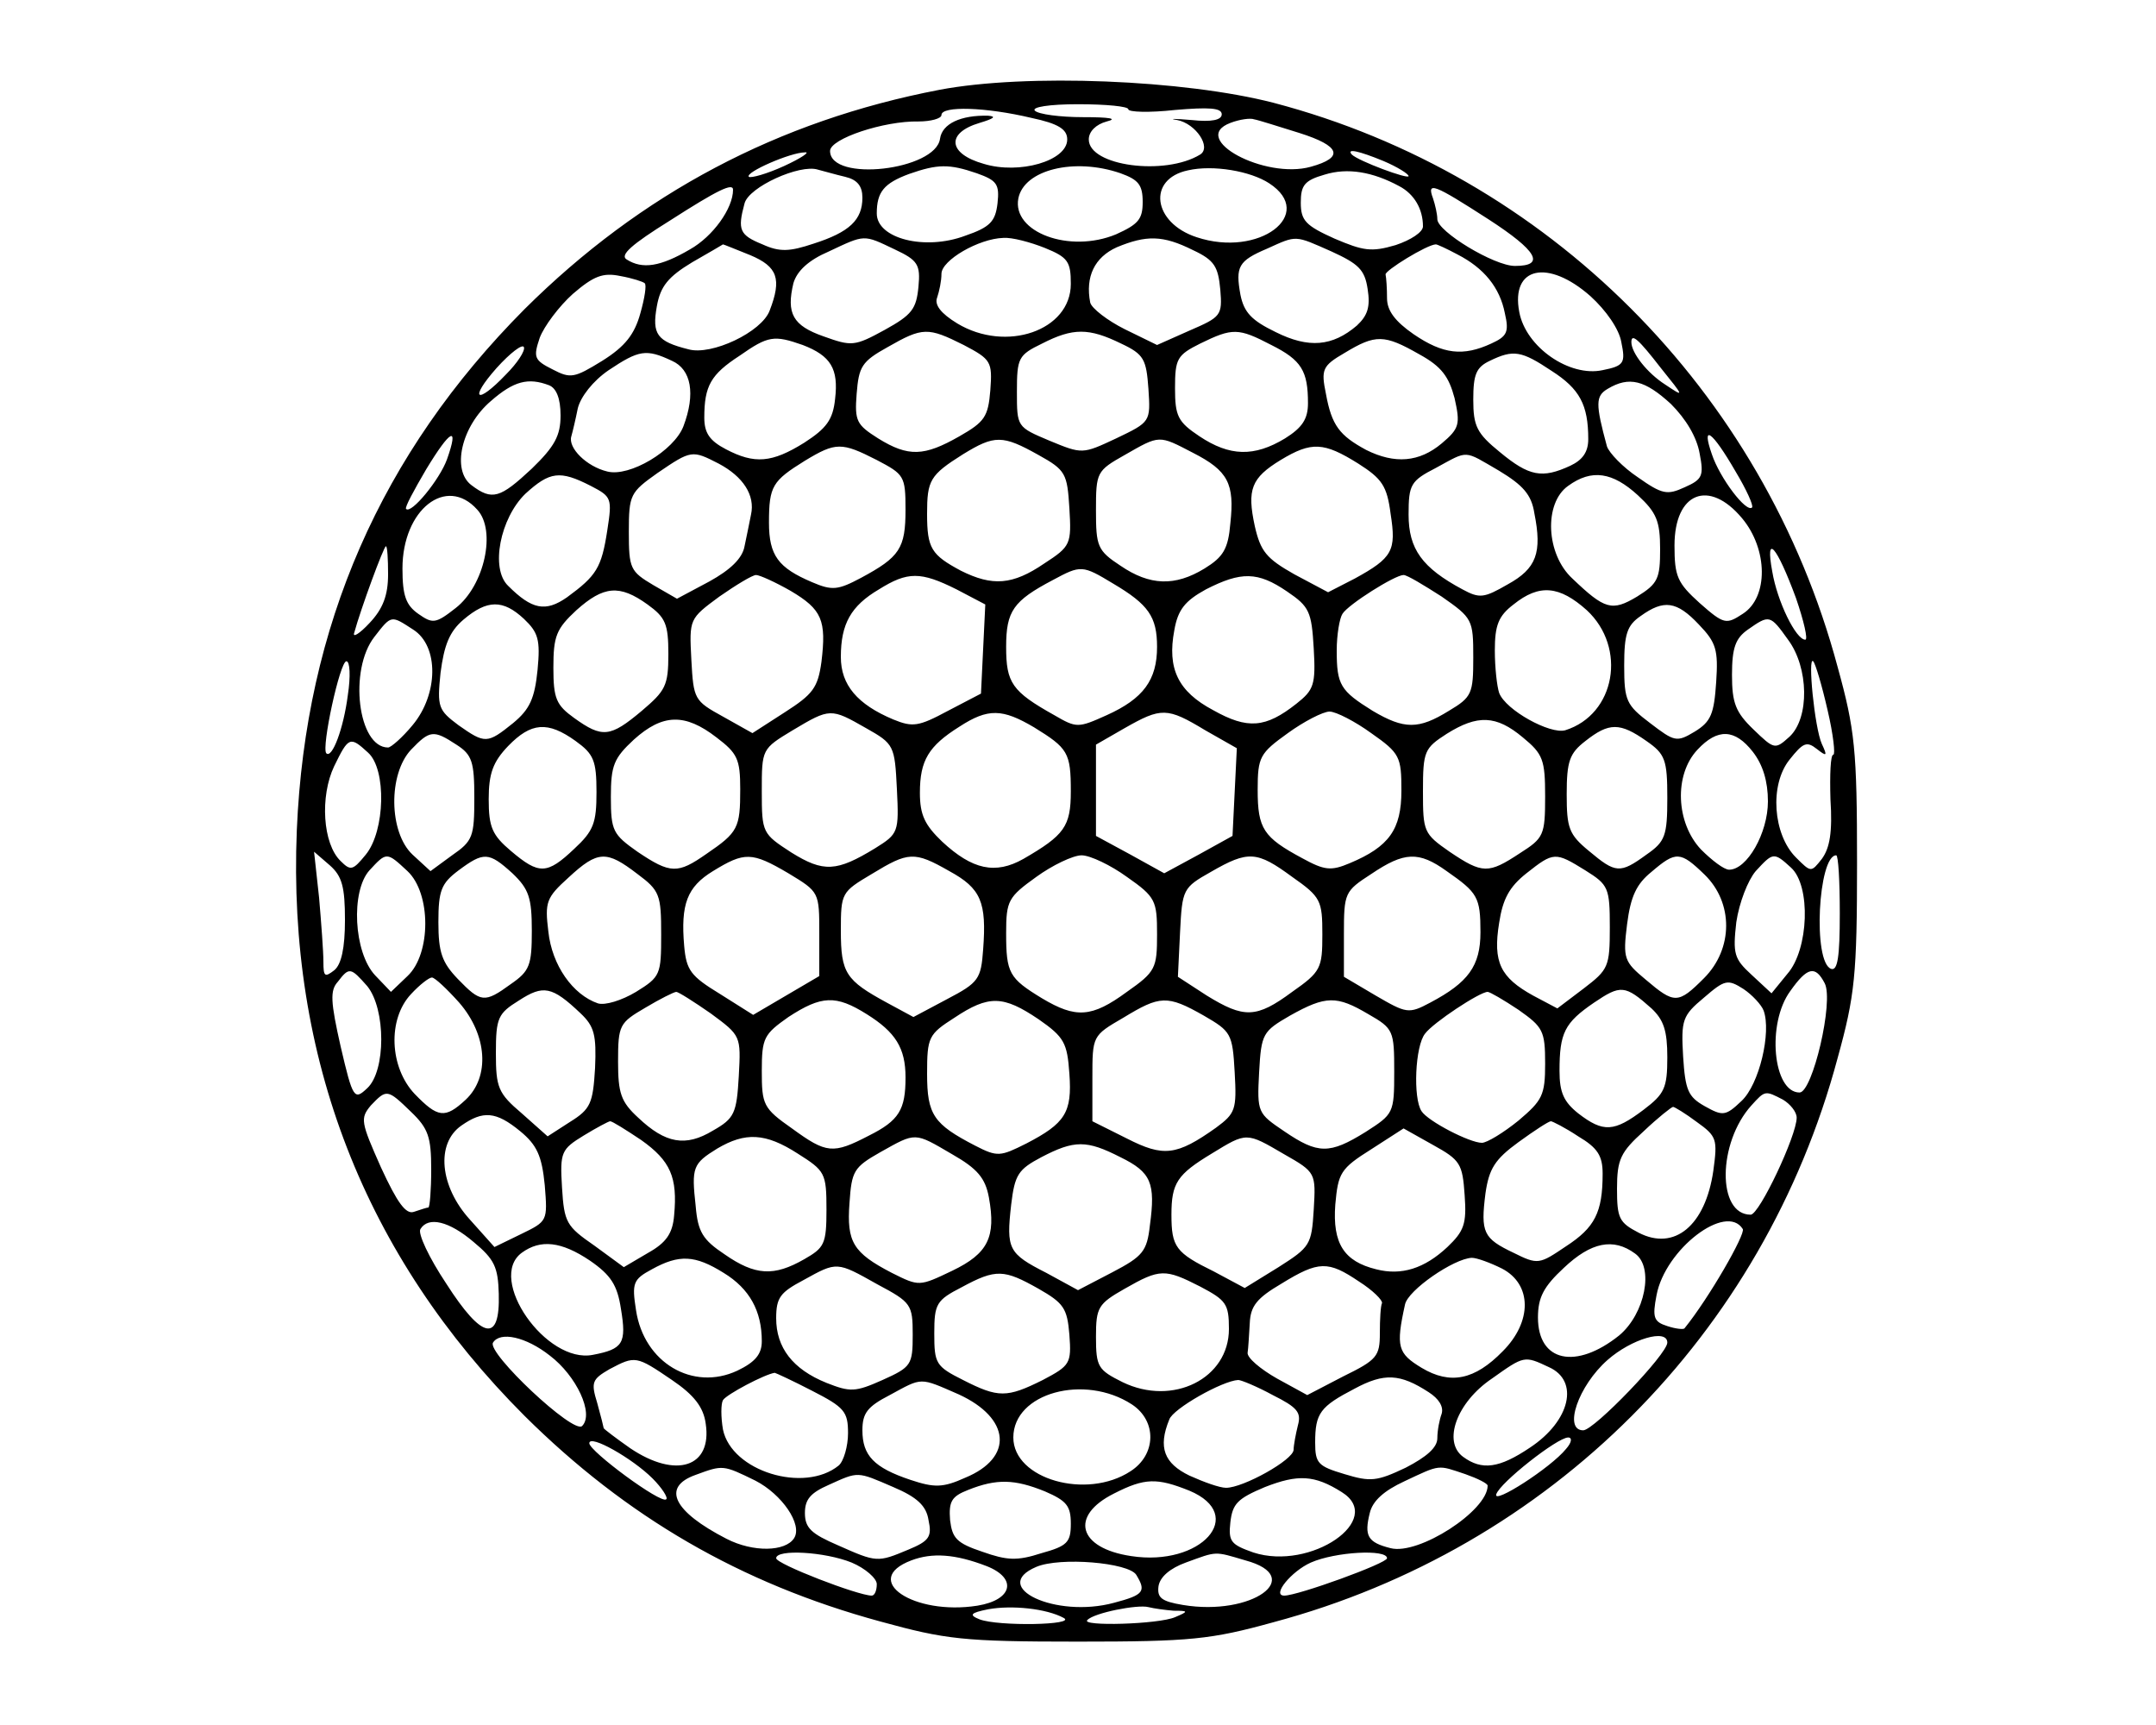 <?xml version="1.0" standalone="no"?>
<!DOCTYPE svg PUBLIC "-//W3C//DTD SVG 20010904//EN"
 "http://www.w3.org/TR/2001/REC-SVG-20010904/DTD/svg10.dtd">
<svg version="1.0" xmlns="http://www.w3.org/2000/svg"
 width="300pt" height="240pt" viewBox="0 0 300 240"
 preserveAspectRatio="xMidYMid meet">
<g transform="translate(0,240) scale(0.1,-0.1)"
fill="#000000" stroke="none">
<path d="M1307 2275 c-224 -43 -415 -144 -577 -305 -200 -201 -305 -441 -317
-725 -13 -316 94 -592 317 -815 141 -140 300 -233 495 -286 91 -25 115 -28
275 -28 157 0 185 3 272 27 385 103 682 400 785 785 24 87 27 115 27 272 0
157 -3 185 -27 272 -103 385 -404 685 -785 785 -124 32 -344 41 -465 18z m263
-27 c0 -4 29 -5 65 -1 47 4 65 3 65 -6 0 -8 -14 -11 -42 -8 -24 2 -33 2 -20 0
26 -5 48 -38 32 -48 -49 -30 -155 -16 -155 21 0 11 10 21 25 25 16 4 4 6 -33
6 -32 0 -62 4 -67 9 -5 5 20 9 60 9 39 0 70 -3 70 -7z m-135 -12 c38 -8 50
-16 50 -30 0 -30 -67 -49 -116 -34 -50 14 -53 43 -6 57 20 6 24 9 12 10 -38 1
-64 -11 -67 -32 -6 -44 -153 -61 -153 -17 0 17 75 42 123 41 17 0 32 4 32 9 0
13 62 11 125 -4z m373 -21 c57 -18 63 -34 16 -47 -64 -18 -170 39 -112 61 13
5 28 7 33 5 6 -1 34 -10 63 -19z m-717 -46 c-24 -11 -46 -17 -49 -15 -6 6 58
34 78 34 8 1 -5 -8 -29 -19z m834 7 c19 -8 35 -18 35 -21 0 -5 -70 21 -79 30
-8 9 10 5 44 -9z m-749 -22 c17 -4 24 -13 24 -29 0 -31 -18 -48 -68 -64 -33
-11 -47 -12 -71 -1 -32 13 -35 20 -25 57 6 23 77 55 102 47 8 -2 25 -7 38 -10z
m183 5 c28 -10 32 -15 29 -42 -3 -25 -10 -33 -45 -45 -56 -21 -123 -4 -123 31
0 30 10 42 45 55 40 14 56 14 94 1z m200 0 c25 -9 31 -16 31 -40 0 -24 -6 -31
-37 -45 -65 -27 -145 3 -136 50 8 40 78 57 142 35z m207 -14 c66 -43 -14 -104
-101 -75 -61 20 -69 81 -12 93 35 8 87 -1 113 -18z m181 -4 c21 -11 33 -32 33
-56 0 -8 -17 -19 -38 -26 -34 -10 -45 -8 -85 9 -40 18 -47 25 -47 50 0 24 5
31 33 39 32 10 67 4 104 -16z m-927 -5 c0 -26 -28 -65 -60 -83 -41 -24 -66
-28 -88 -14 -10 6 7 21 60 54 67 43 88 53 88 43z m1051 -41 c68 -44 80 -65 37
-65 -29 0 -108 48 -108 65 0 7 -3 20 -6 29 -9 24 1 20 77 -29z m-826 -42 c32
-15 36 -21 33 -52 -3 -31 -9 -39 -47 -60 -42 -23 -46 -23 -85 -9 -43 15 -52
32 -42 74 5 17 21 32 49 44 51 24 48 24 92 3z m209 2 c32 -13 36 -19 36 -50 0
-65 -90 -96 -158 -55 -23 14 -32 26 -28 36 3 9 6 23 6 33 0 19 52 49 86 50 12
1 38 -6 58 -14z m206 -3 c30 -14 35 -23 38 -55 3 -36 1 -38 -43 -57 l-45 -20
-45 22 c-24 12 -46 29 -48 37 -7 36 6 63 37 77 41 17 64 17 106 -4z m193 -2
c37 -17 46 -25 50 -52 4 -25 0 -37 -15 -51 -34 -29 -67 -32 -113 -9 -33 16
-44 27 -49 52 -7 39 -3 47 37 64 42 19 38 19 90 -4z m-809 -5 c38 -16 44 -33
27 -77 -11 -30 -81 -63 -113 -54 -44 11 -51 21 -44 60 5 28 16 41 49 61 23 13
43 25 43 25 1 0 18 -7 38 -15z m984 1 c37 -19 59 -46 66 -82 6 -26 3 -32 -19
-42 -39 -18 -67 -15 -108 13 -26 18 -37 33 -37 50 0 14 -1 28 -2 33 -2 5 58
42 70 42 2 0 15 -6 30 -14z m-1131 -40 c3 -2 0 -21 -6 -42 -8 -29 -21 -46 -53
-66 -39 -24 -44 -25 -69 -12 -26 13 -27 17 -18 44 6 16 27 44 46 61 29 25 42
30 66 25 17 -3 32 -8 34 -10z m1316 -18 c22 -20 40 -46 43 -64 6 -29 4 -33
-26 -39 -46 -10 -107 32 -116 81 -12 63 40 74 99 22z m-872 -68 c38 -20 40
-23 37 -63 -3 -37 -8 -44 -43 -64 -49 -28 -71 -29 -113 -3 -30 19 -33 24 -30
62 3 38 7 45 43 65 49 28 56 28 106 3z m219 2 c32 -15 35 -22 38 -63 3 -46 3
-46 -45 -69 -47 -22 -47 -22 -93 -3 -45 19 -45 19 -45 68 0 47 2 51 35 67 43
22 65 22 110 0z m209 -2 c42 -21 51 -36 51 -81 0 -22 -8 -34 -32 -49 -43 -26
-77 -25 -119 3 -30 20 -34 28 -34 67 0 41 3 46 35 62 45 22 53 22 99 -2z
m-1065 -41 c-41 -43 -52 -35 -13 9 19 21 36 34 38 29 2 -5 -9 -22 -25 -38z
m413 41 c39 -15 50 -33 45 -75 -3 -29 -12 -41 -43 -61 -45 -28 -69 -30 -109
-9 -23 12 -30 23 -30 44 0 44 9 60 49 86 40 28 48 29 88 15z m858 -13 c31 -17
41 -31 49 -61 8 -36 7 -42 -18 -63 -31 -26 -65 -29 -105 -9 -37 20 -48 34 -56
78 -7 34 -5 39 26 57 43 26 55 26 104 -2z m336 -19 c33 -41 33 -41 6 -23 -25
16 -47 44 -47 59 0 13 10 4 41 -36z m-1376 10 c27 -12 33 -46 16 -91 -13 -34
-75 -71 -106 -63 -29 7 -55 33 -50 49 2 7 6 24 9 39 4 16 21 38 43 53 42 28
52 30 88 13z m1224 -14 c39 -25 51 -47 51 -95 0 -18 -8 -29 -25 -37 -39 -18
-57 -15 -98 19 -32 26 -37 36 -37 73 0 35 4 45 23 54 33 16 44 14 86 -14z
m-1395 -20 c10 -4 16 -18 16 -42 0 -28 -8 -43 -40 -74 -44 -41 -55 -45 -84
-23 -28 21 -14 82 27 117 32 28 52 33 81 22z m1561 -26 c21 -21 36 -46 40 -69
6 -31 4 -36 -21 -47 -24 -11 -31 -10 -65 14 -21 14 -40 34 -43 43 -16 59 -16
70 1 80 30 18 52 12 88 -21z m-1703 -77 c-10 -28 -50 -77 -57 -69 -2 2 11 26
28 55 34 56 46 62 29 14z m1793 -17 c15 -25 25 -47 23 -50 -8 -8 -45 41 -56
74 -15 43 0 33 33 -24z m-970 23 c38 -21 40 -26 43 -74 3 -50 2 -53 -35 -77
-44 -30 -72 -32 -116 -10 -41 22 -47 31 -47 79 0 47 4 54 50 83 44 27 55 27
105 -1z m215 3 c49 -25 58 -43 52 -98 -3 -36 -10 -47 -36 -63 -41 -25 -76 -24
-117 4 -32 21 -34 27 -34 77 0 53 1 55 40 77 49 28 47 28 95 3z m-440 -10 c38
-20 40 -22 40 -69 0 -54 -8 -66 -62 -95 -32 -17 -40 -18 -68 -6 -47 20 -60 37
-60 83 0 51 5 58 50 86 43 26 51 26 100 1z m670 -5 c33 -21 40 -31 45 -70 8
-51 3 -61 -50 -90 l-37 -19 -47 25 c-39 22 -47 32 -55 67 -11 51 -5 67 36 92
43 26 60 25 108 -5z m-890 0 c34 -18 51 -44 45 -71 -2 -10 -6 -30 -9 -44 -3
-17 -20 -33 -49 -49 l-45 -24 -33 19 c-32 19 -34 23 -34 74 0 52 2 55 40 82
47 32 48 32 85 13z m1086 -10 c33 -20 45 -33 49 -59 11 -55 3 -77 -37 -99 -33
-19 -39 -20 -63 -7 -56 30 -75 56 -75 104 0 42 3 47 38 65 46 25 38 25 88 -4z
m-1264 -21 c29 -15 30 -17 23 -62 -8 -52 -15 -63 -56 -93 -30 -21 -49 -17 -82
16 -25 24 -11 94 24 128 34 31 48 33 91 11z m1457 -13 c26 -24 31 -36 31 -75
0 -41 -3 -48 -32 -66 -35 -21 -45 -18 -90 25 -37 34 -40 105 -6 129 33 24 62
19 97 -13z m-1615 -20 c27 -29 10 -106 -30 -137 -28 -22 -32 -22 -52 -8 -17
12 -22 25 -22 63 0 82 61 130 104 82z m1760 -12 c36 -43 37 -110 1 -133 -23
-15 -26 -15 -60 15 -31 28 -35 37 -35 80 0 74 48 93 94 38z m-1884 -78 c0 -29
-7 -48 -26 -68 -14 -15 -24 -21 -21 -13 9 33 41 120 44 120 2 0 3 -18 3 -39z
m1959 -33 c11 -32 17 -58 13 -58 -13 0 -39 53 -46 95 -10 54 6 36 33 -37z
m-950 20 c49 -29 61 -46 61 -88 0 -46 -19 -72 -70 -95 -40 -18 -42 -18 -73 0
-59 33 -67 45 -67 95 0 50 10 64 65 93 39 21 41 21 84 -5z m-449 -10 c44 -26
50 -41 43 -99 -5 -36 -12 -45 -51 -70 l-45 -29 -41 23 c-40 22 -41 24 -44 79
-3 57 -3 57 39 88 23 16 46 30 51 30 5 0 27 -10 48 -22z m231 2 l40 -21 -3
-62 -3 -62 -46 -24 c-41 -22 -49 -23 -76 -12 -50 21 -73 48 -73 87 0 46 14 71
53 94 40 25 58 25 108 0z m460 -3 c31 -21 34 -28 37 -79 3 -51 0 -58 -24 -77
-43 -34 -68 -36 -116 -9 -49 26 -64 58 -54 111 5 29 15 41 44 57 49 25 72 25
113 -3z m215 -7 c43 -30 44 -32 44 -85 0 -50 -2 -55 -34 -74 -42 -26 -62 -26
-106 0 -45 28 -50 36 -50 84 0 22 4 45 8 51 8 13 73 54 85 54 5 0 28 -14 53
-30z m-1105 -11 c25 -18 29 -27 29 -69 0 -44 -4 -51 -37 -79 -44 -37 -55 -38
-94 -10 -25 18 -29 27 -29 70 0 44 4 54 32 80 38 34 60 36 99 8z m1307 -8 c56
-52 40 -145 -30 -167 -21 -6 -83 28 -92 52 -3 9 -6 35 -6 59 0 35 5 48 26 64
36 29 64 26 102 -8z m-1479 -12 c20 -19 23 -29 19 -71 -4 -40 -11 -55 -34 -74
-36 -29 -39 -29 -76 -3 -28 21 -30 25 -25 73 5 38 12 57 32 74 33 28 55 28 84
1z m1635 -8 c24 -25 27 -35 24 -80 -3 -44 -7 -55 -30 -69 -25 -15 -28 -14 -62
12 -33 25 -36 31 -36 80 0 44 4 56 23 69 32 23 50 21 81 -12z m-1789 -7 c36
-23 35 -90 -1 -133 -14 -17 -30 -31 -34 -31 -42 0 -55 108 -19 154 24 31 23
30 54 10z m1913 -14 c29 -39 30 -109 2 -135 -20 -18 -21 -18 -50 10 -25 24
-30 37 -30 76 0 38 5 51 22 63 30 21 31 21 56 -14z m-2004 -77 c-6 -47 -22
-89 -30 -81 -7 8 19 128 28 128 5 0 6 -21 2 -47z m2059 -21 c8 -34 11 -62 8
-62 -4 0 -5 -28 -4 -62 3 -46 -1 -68 -12 -83 -15 -19 -15 -19 -36 2 -32 32
-37 101 -9 136 19 24 24 26 38 15 14 -11 15 -10 7 7 -10 22 -20 123 -12 115 3
-3 12 -33 20 -68z m-1338 -25 c39 -22 40 -24 43 -85 3 -60 2 -62 -30 -82 -54
-33 -72 -34 -117 -6 -40 26 -41 27 -41 85 0 59 0 59 43 85 52 31 53 31 102 3z
m234 1 c47 -29 51 -35 51 -89 0 -49 -9 -61 -66 -94 -39 -22 -71 -15 -113 24
-24 23 -31 37 -31 68 0 45 12 65 55 92 40 26 60 25 104 -1z m238 -4 l44 -25
-3 -61 -3 -61 -47 -26 -48 -26 -47 26 -48 26 0 64 0 63 40 23 c51 29 59 29
112 -3z m231 -4 c40 -28 42 -33 42 -80 0 -54 -17 -78 -72 -101 -26 -11 -35
-10 -66 7 -54 29 -62 41 -62 95 0 46 3 51 42 79 22 16 49 30 58 30 9 0 36 -14
58 -30z m-911 -6 c29 -22 33 -30 33 -72 0 -54 -3 -60 -47 -90 -40 -28 -50 -28
-96 3 -34 24 -37 29 -37 76 0 44 4 54 32 80 40 36 71 37 115 3z m1122 0 c28
-23 31 -31 31 -82 0 -54 -2 -58 -35 -79 -44 -29 -52 -29 -98 2 -36 25 -37 28
-37 84 0 56 2 60 33 80 43 27 69 26 106 -5z m-1318 -5 c25 -18 29 -27 29 -71
0 -43 -4 -54 -31 -79 -38 -36 -49 -36 -88 -3 -26 22 -31 33 -31 72 0 36 6 52
27 74 32 33 55 35 94 7z m1490 0 c26 -18 29 -26 29 -79 0 -53 -3 -61 -29 -79
-37 -27 -43 -26 -80 5 -28 23 -31 32 -31 79 0 46 4 57 26 74 33 26 48 26 85 0z
m-1656 -5 c22 -14 25 -24 25 -74 0 -54 -2 -60 -31 -80 l-30 -22 -25 23 c-33
31 -34 112 -2 146 26 27 31 28 63 7z m1804 -10 c14 -18 21 -41 21 -69 0 -44
-29 -95 -54 -95 -7 0 -24 13 -39 28 -35 37 -38 104 -5 139 28 30 52 29 77 -3z
m-1927 -1 c26 -23 24 -109 -3 -142 -18 -22 -21 -23 -35 -9 -25 24 -29 90 -9
132 20 41 22 42 47 19z m-32 -233 c0 -39 -5 -62 -15 -70 -13 -10 -15 -9 -15
12 0 14 -3 54 -6 89 l-7 64 22 -19 c17 -15 21 -30 21 -76z m87 68 c33 -31 33
-115 0 -146 l-23 -22 -22 23 c-30 32 -34 117 -8 146 24 26 24 26 53 -1z m146
-3 c23 -22 27 -34 27 -80 0 -48 -3 -56 -29 -74 -37 -27 -42 -26 -74 7 -22 23
-27 37 -27 79 0 44 4 54 28 72 35 26 42 26 75 -4z m174 -1 c31 -23 33 -29 33
-84 0 -56 -1 -59 -35 -80 -20 -12 -43 -19 -53 -16 -35 12 -64 53 -69 100 -5
41 -3 47 28 75 41 38 53 38 96 5z m210 1 c43 -26 43 -26 43 -84 l0 -59 -46
-27 -46 -27 -46 29 c-41 25 -47 33 -50 67 -5 58 4 82 40 104 44 27 54 27 105
-3z m224 3 c44 -24 52 -43 47 -109 -3 -41 -6 -46 -50 -69 l-47 -25 -37 20
c-57 31 -64 41 -64 100 0 53 1 54 43 79 51 31 59 32 108 4z m247 -8 c40 -28
42 -33 42 -80 0 -47 -2 -52 -42 -80 -49 -36 -71 -37 -118 -9 -46 28 -50 35
-50 91 0 45 3 50 42 78 22 16 51 30 63 30 12 0 41 -14 63 -30z m230 0 c40 -28
42 -33 42 -80 0 -47 -2 -52 -42 -80 -50 -37 -67 -37 -119 -5 l-40 26 3 62 c3
60 4 62 43 84 52 30 64 29 113 -7z m215 8 c43 -30 47 -36 47 -85 0 -47 -17
-70 -70 -98 -30 -16 -33 -15 -76 10 l-44 26 0 59 c0 58 1 60 38 84 46 31 66
32 105 4z m193 1 c32 -20 34 -24 34 -79 0 -55 -2 -59 -36 -85 l-37 -28 -34 18
c-45 25 -56 46 -47 101 5 33 14 50 38 69 38 30 40 30 82 4z m166 -6 c40 -39
40 -103 -1 -144 -36 -36 -41 -36 -81 -2 -30 25 -32 29 -26 77 5 39 13 56 34
73 34 29 40 29 74 -4z m120 10 c28 -25 25 -114 -5 -148 l-22 -27 -28 26 c-24
22 -26 29 -21 73 4 27 16 58 27 71 24 26 25 27 49 5z m68 -64 c0 -60 -3 -80
-12 -77 -26 9 -18 158 7 158 3 0 5 -36 5 -81z m-2049 -101 c26 -32 26 -118 0
-142 -18 -17 -20 -15 -37 58 -14 62 -15 78 -4 90 16 21 18 20 41 -6z m2028 4
c13 -25 -17 -152 -35 -152 -37 0 -46 96 -13 141 24 34 35 36 48 11z m-1900
-27 c39 -45 43 -103 9 -135 -29 -27 -39 -25 -71 8 -35 37 -38 104 -5 139 12
13 25 23 29 23 4 0 21 -16 38 -35z m1815 -11 c11 -30 -6 -103 -31 -126 -22
-21 -26 -21 -51 -7 -23 13 -27 22 -30 69 -3 51 -1 57 29 82 29 25 33 26 55 12
12 -8 25 -22 28 -30z m-1646 -4 c19 -18 22 -30 20 -76 -3 -49 -6 -57 -35 -75
l-31 -20 -36 32 c-33 28 -36 36 -36 84 0 49 3 55 32 73 34 22 46 20 86 -18z
m1490 7 c17 -16 22 -31 22 -68 0 -43 -4 -51 -33 -73 -41 -31 -56 -32 -91 -5
-20 16 -26 29 -26 59 0 53 7 67 48 95 37 25 43 25 80 -8z m-1309 -7 c42 -31
42 -31 39 -87 -3 -52 -6 -59 -36 -76 -38 -23 -66 -18 -104 18 -24 22 -28 34
-28 78 0 51 2 54 38 75 20 12 40 22 43 22 3 0 25 -14 48 -30z m1124 5 c34 -24
37 -29 37 -75 0 -44 -4 -51 -37 -79 -21 -17 -44 -31 -51 -31 -17 0 -75 30 -84
44 -12 18 -9 91 5 108 11 15 76 58 87 58 3 0 22 -11 43 -25z m-907 -6 c40 -25
54 -47 54 -88 0 -45 -9 -60 -51 -81 -50 -26 -59 -25 -107 10 -40 28 -42 33
-42 80 0 46 3 51 37 75 46 30 66 31 109 4z m239 -7 c36 -25 40 -33 43 -76 4
-54 -6 -69 -60 -97 -36 -18 -40 -19 -71 -3 -58 30 -67 43 -67 100 0 51 2 55
38 78 48 32 68 31 117 -2z m230 5 c38 -22 40 -25 43 -79 3 -52 1 -57 -26 -77
-55 -39 -73 -41 -124 -15 l-48 24 0 60 c0 59 0 59 43 84 51 31 61 32 112 3z
m229 2 c35 -20 36 -23 36 -80 0 -58 -1 -59 -40 -84 -50 -31 -66 -31 -113 1
-37 25 -38 26 -35 82 3 54 5 57 43 79 50 28 65 28 109 2z m-1332 -136 c24 -23
28 -35 28 -80 0 -29 -2 -53 -4 -53 -2 0 -11 -3 -20 -6 -11 -4 -23 12 -46 62
-28 63 -29 68 -14 86 22 23 23 23 56 -9z m1909 17 c10 -6 19 -17 19 -25 0 -25
-52 -135 -64 -135 -47 0 -46 100 1 152 19 21 19 21 44 8z m-120 -31 c28 -20
29 -24 23 -68 -11 -76 -54 -112 -104 -86 -27 14 -30 20 -30 61 0 41 5 51 37
80 20 19 39 34 41 34 2 0 17 -9 33 -21z m-1637 -13 c23 -19 30 -34 34 -75 4
-50 4 -50 -33 -68 l-37 -18 -34 38 c-42 46 -48 106 -12 131 30 21 48 20 82 -8z
m168 -12 c41 -29 51 -52 46 -105 -2 -25 -11 -38 -36 -52 l-34 -20 -41 30 c-39
27 -42 32 -45 81 -3 49 -1 53 30 72 18 11 35 20 37 20 3 0 22 -12 43 -26z
m1304 5 c27 -16 34 -27 34 -52 0 -54 -11 -75 -51 -101 -37 -25 -39 -26 -73 -9
-42 20 -46 28 -39 83 5 34 13 47 46 71 22 16 42 29 45 29 2 0 20 -9 38 -21z
m-158 -82 c3 -40 -1 -50 -24 -72 -32 -30 -64 -40 -99 -31 -45 11 -61 36 -57
90 4 44 7 50 50 77 l45 29 41 -23 c38 -21 41 -26 44 -70z m-928 58 c38 -24 40
-27 40 -78 0 -48 -3 -53 -31 -69 -42 -24 -68 -23 -111 7 -30 20 -37 31 -40 67
-6 54 -4 59 30 80 39 23 67 22 112 -7z m215 -1 c35 -20 46 -33 51 -60 10 -55
-1 -78 -51 -102 -46 -22 -46 -22 -84 -3 -54 28 -63 43 -59 97 3 45 6 50 43 71
50 28 47 28 100 -3z m462 0 c44 -25 44 -26 41 -77 -3 -49 -5 -52 -49 -80 l-47
-29 -43 23 c-53 26 -59 34 -59 79 0 44 8 56 56 85 49 30 48 30 101 -1z m-228
-4 c43 -21 49 -36 41 -95 -4 -36 -10 -43 -52 -65 l-48 -25 -44 24 c-53 27 -56
33 -49 95 5 42 10 49 42 66 46 24 63 24 110 0z m-900 -118 c29 -24 34 -35 35
-72 2 -69 -23 -64 -73 14 -24 36 -40 70 -36 76 11 18 40 11 74 -18z m1766 18
c4 -7 -47 -96 -81 -138 -1 -2 -12 -1 -24 3 -19 6 -21 12 -15 43 12 64 97 129
120 92z m-1604 -44 c29 -20 38 -34 43 -67 8 -48 3 -56 -39 -64 -65 -13 -148
106 -99 142 26 19 55 16 95 -11z m1454 10 c27 -19 14 -84 -22 -114 -60 -48
-113 -37 -113 25 0 28 8 43 36 69 38 36 69 42 99 20z m-1268 -27 c36 -22 53
-53 53 -95 0 -18 -9 -29 -34 -41 -62 -29 -130 11 -141 84 -6 38 -4 43 22 57
38 21 60 20 100 -5z m1083 6 c42 -22 42 -74 1 -115 -39 -40 -73 -47 -113 -23
-33 20 -36 29 -23 88 4 20 68 64 93 65 7 0 26 -7 42 -15z m-869 -22 c47 -25
49 -28 49 -70 0 -42 -2 -45 -42 -63 -38 -17 -45 -17 -78 -4 -47 19 -70 49 -70
90 0 29 6 36 38 53 47 26 46 26 103 -6z m670 4 c19 -12 33 -26 32 -30 -2 -4
-3 -23 -3 -42 0 -32 -4 -37 -51 -60 l-50 -26 -42 23 c-23 13 -42 29 -41 36 1
6 2 25 3 41 1 24 10 35 44 55 52 32 65 32 108 3z m-446 -10 c35 -20 40 -27 43
-64 3 -40 1 -43 -37 -63 -50 -25 -62 -25 -111 0 -38 19 -40 23 -40 65 0 41 3
46 38 64 48 26 59 25 107 -2z m225 3 c36 -19 40 -24 40 -59 0 -69 -78 -108
-148 -74 -34 17 -37 21 -37 63 0 41 3 46 40 67 49 28 56 28 105 3z m-905 -96
c37 -28 62 -81 45 -98 -12 -12 -133 102 -124 116 10 16 46 8 79 -18z m1555 18
c0 -16 -102 -122 -117 -122 -28 0 -7 62 34 98 33 29 83 44 83 24z m-1385 -52
c31 -21 44 -38 47 -61 9 -60 -41 -77 -105 -34 -20 14 -37 27 -37 28 0 1 -4 17
-9 35 -9 29 -7 33 17 47 36 19 37 19 87 -15z m1220 18 c43 -19 30 -75 -26
-112 -43 -29 -67 -32 -93 -13 -29 21 -9 76 40 109 45 32 45 32 79 16z m-1025
-33 c45 -23 50 -29 50 -59 0 -18 -6 -39 -13 -45 -48 -39 -149 -8 -161 50 -3
17 -3 36 0 41 5 8 58 36 72 38 1 0 25 -11 52 -25z m858 -2 c14 -9 21 -20 18
-30 -3 -8 -6 -23 -6 -34 0 -13 -15 -26 -44 -41 -40 -19 -49 -20 -85 -9 -37 11
-41 15 -41 44 0 41 7 50 55 75 41 22 63 21 103 -5z m-654 -3 c72 -33 77 -88 9
-116 -31 -14 -43 -14 -76 -3 -51 17 -67 34 -67 69 0 24 7 33 38 49 46 25 41
25 96 1z m437 -1 c34 -17 40 -24 35 -42 -3 -12 -6 -28 -6 -34 0 -14 -70 -53
-94 -53 -9 0 -31 8 -51 17 -35 17 -44 39 -28 78 5 15 74 54 96 55 4 0 26 -9
48 -21z m-196 -13 c35 -23 34 -70 -2 -93 -61 -40 -163 -11 -163 47 0 62 99 89
165 46z m-667 -103 c13 -13 22 -27 19 -29 -7 -7 -107 67 -107 78 0 13 60 -21
88 -49z m1271 41 c-21 -26 -102 -78 -97 -63 5 16 85 79 100 79 6 0 5 -7 -3
-16z m-1128 -44 c37 -19 66 -61 54 -80 -12 -19 -57 -20 -94 -1 -74 38 -91 72
-43 89 38 14 38 14 83 -8z m988 9 c17 -6 31 -13 31 -16 0 -35 -96 -97 -135
-87 -32 8 -37 17 -29 49 4 17 20 31 48 44 51 24 46 23 85 10z m-796 -18 c33
-14 46 -26 49 -46 5 -23 1 -29 -28 -41 -43 -18 -44 -18 -98 6 -37 16 -46 24
-46 45 0 19 8 28 33 39 42 19 39 19 90 -3z m624 -7 c61 -38 -43 -110 -123 -84
-31 11 -35 15 -32 42 3 26 10 33 48 49 46 18 69 17 107 -7z m-413 1 c30 -13
36 -20 36 -45 0 -26 -5 -31 -41 -41 -34 -11 -48 -10 -82 2 -36 12 -42 19 -45
44 -2 26 2 33 25 42 40 16 65 15 107 -2z m201 1 c81 -34 16 -106 -81 -91 -74
11 -86 56 -24 87 43 22 60 22 105 4z m-470 -100 c19 -8 35 -22 35 -30 0 -9 -3
-16 -7 -16 -19 0 -133 44 -133 52 0 13 68 9 105 -6z m188 -5 c43 -17 36 -47
-13 -55 -89 -14 -163 36 -92 63 29 11 61 9 105 -8z m360 8 c85 -23 9 -78 -87
-62 -30 5 -36 10 -34 26 2 13 16 25 38 33 44 16 39 16 83 3z m197 3 c0 -7
-124 -52 -143 -52 -18 0 10 34 37 46 34 15 106 19 106 6z m-349 -23 c14 -23
11 -28 -31 -39 -81 -22 -174 22 -108 50 33 14 128 6 139 -11z m-101 -60 c19
-10 -91 -12 -117 -2 -15 6 -13 9 12 14 33 6 81 1 105 -12z m153 10 c21 0 21
-1 2 -9 -23 -10 -132 -13 -122 -4 9 10 70 22 85 18 8 -2 23 -4 35 -5z"/>
</g>
</svg>
